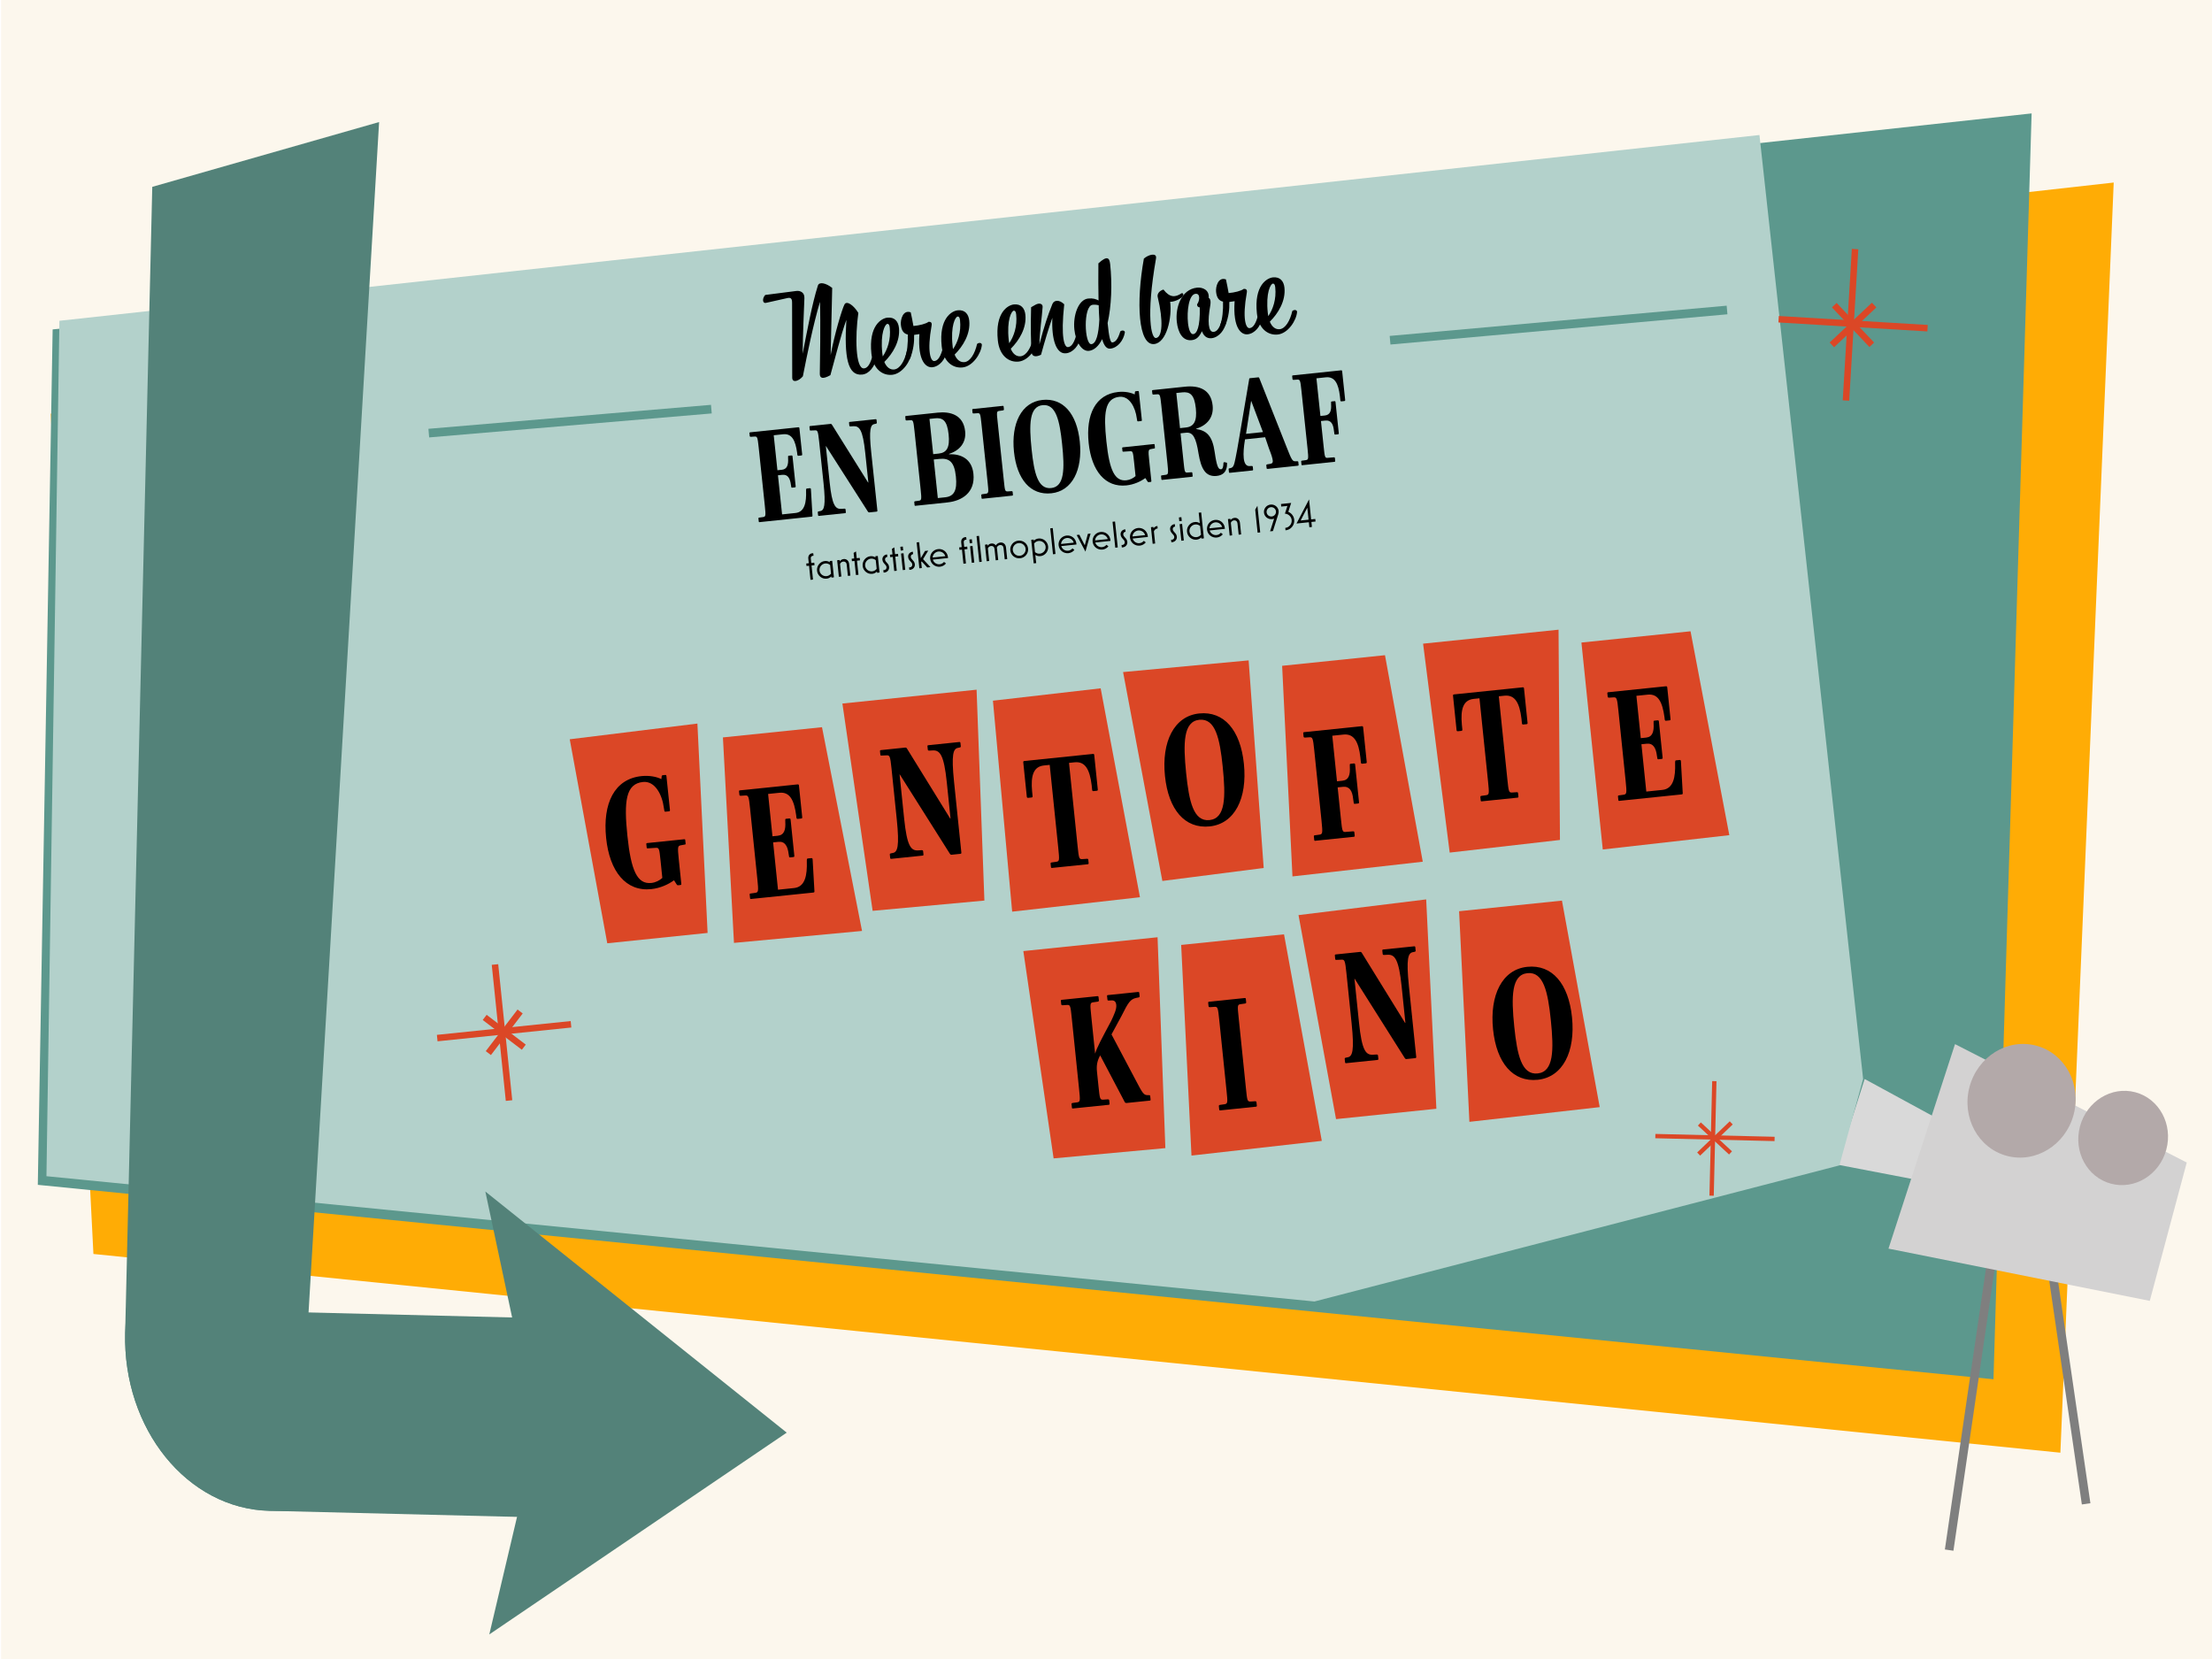 <svg width="1024" height="768" viewBox="0 0 1024 768" fill="none" xmlns="http://www.w3.org/2000/svg">
<g clip-path="url(#clip0_357_8375)">
<path d="M1026.5 -0.5H0.5V768.5H1026.5V-0.5Z" fill="#FCF7ED"/>
<g filter="url(#filter0_d_357_8375)">
<path d="M957.81 668.5L47.25 576.5L27.5 187.5L982.5 80.5L957.81 668.5Z" fill="#FFAC05"/>
</g>
<g filter="url(#filter1_d_357_8375)">
<path d="M926.84 634.5L21.5 544.5L28.37 148.5L944.5 48.5L926.84 634.5Z" fill="#5C988D"/>
</g>
<path d="M895.5 547.76L850.57 539.15L863.2 499.5L902.66 520.97L895.5 547.75V547.76Z" fill="#D9D9D9"/>
<path d="M965.731 696.17L950.621 592.5" stroke="#7F7F7F" stroke-width="4"/>
<path d="M902.32 717.589L921.54 586.189" stroke="#7F7F7F" stroke-width="4"/>
<path d="M995.19 602.219L874.23 578.029L905.031 483.359L1012.31 538.159L995.19 602.229V602.219Z" fill="#D3D2D2"/>
<path d="M959.938 516.019C963.702 501.933 955.965 487.632 942.658 484.076C929.351 480.52 915.512 489.057 911.749 503.143C907.985 517.229 915.721 531.531 929.028 535.087C942.335 538.642 956.174 530.106 959.938 516.019Z" fill="#B3A9A9"/>
<path d="M1002.86 532.142C1005.98 520.456 999.565 508.593 988.526 505.643C977.486 502.693 966.006 509.774 962.884 521.459C959.762 533.145 966.18 545.008 977.219 547.958C988.259 550.908 999.739 543.827 1002.86 532.142Z" fill="#B3A9A9"/>
<path d="M851.5 539.5L608.5 602.5L21.5 544.5L27.5 148.5L814.5 62.5L862.5 499.5L851.5 539.5Z" fill="#B3D1CB"/>
<g filter="url(#filter2_d_357_8375)">
<path d="M368.2 659.21L230.51 752.62L252.48 659.52L228.68 547.59L368.2 659.21Z" fill="#538279"/>
<path d="M179.499 52.5L141.389 695.5L128.689 695.4C90.729 694.47 60.849 657.58 61.939 613.02L74.489 82.5" fill="#538279"/>
<path d="M128.701 695.4C90.741 694.47 60.861 657.58 61.951 613.02L62.501 601.5L265.501 606.5L263.411 698.71L128.701 695.4Z" fill="#538279"/>
</g>
<path d="M198.5 200.5L329.31 189.4" stroke="#5C988D" stroke-width="4" stroke-miterlimit="10"/>
<path d="M643.5 157.5L799.5 143.5" stroke="#5C988D" stroke-width="4" stroke-miterlimit="10"/>
<path d="M403.701 165.43C405.071 164.65 406.101 165.01 405.801 166.02C404.791 169.64 402.471 173.05 399.141 173.4C392.411 174.1 390.741 165.46 391.811 148.06C389.161 155.43 386.721 165.36 384.411 173.68C381.011 175.59 379.461 175.23 379.511 172.98C379.611 168.42 379.911 149.31 379.591 139.71C376.421 150.42 373.641 164.19 371.671 174.2C369.761 176.48 366.781 177.42 366.741 174.83L366.681 140.2C366.691 138.12 366.061 137.61 364.351 138.02L354.701 140.18C352.891 140.66 352.791 138.07 354.261 136.54L368.601 134.7C370.321 134.46 372.501 135.27 372.381 137.99C372.061 145.4 371.711 154.14 371.561 163.78C373.791 152.48 375.921 140.73 378.621 132.2C379.231 130.29 382.451 131.05 385.251 133.29L384.531 164.37C386.341 154.56 389.871 142.89 390.941 140.93C391.961 138.98 395.291 141.4 397.351 144.87C395.821 155.64 395.981 170.95 400.011 170.53C401.221 170.4 402.511 169.46 403.711 165.42L403.701 165.43Z" fill="black"/>
<path d="M409.381 167.54C410.401 170.08 412.101 171.23 413.941 171.04C416.591 170.76 418.761 167.14 419.791 162.59C421.141 161.64 422.041 162.41 421.991 163.05C421.701 166.94 417.871 172.99 413.041 173.5C408.551 173.97 404.161 170.85 403.401 163.73C402.021 150.73 408.061 147.33 410.821 147.05C414.211 146.7 415.841 148.89 416.151 151.8C416.801 157.96 413.231 163.75 409.391 167.55L409.381 167.54ZM408.651 165.02C410.821 161.85 412.471 157.19 411.891 151.66C411.761 150.41 411.411 149.87 410.781 149.93C409.741 150.04 407.451 154.14 408.441 163.49C408.501 164.06 408.561 164.57 408.661 165.02H408.651Z" fill="black"/>
<path d="M425.629 154.66C424.769 154.81 423.919 154.95 423.169 155.03C423.289 158.42 422.849 161.92 421.439 165.59C420.849 167.09 419.469 166.77 418.959 165.73C419.989 162.86 420.379 158.78 420.249 154.87C418.459 154.48 417.339 153.21 417.039 150.36C416.799 148.08 417.919 143.29 421.599 144.58C422.059 146.72 422.509 148.81 422.849 150.91C425.559 150.69 428.729 149.89 429.849 148.97C430.719 148.94 431.549 149.14 431.259 150.73C429.099 162.77 430.809 167.32 432.529 167.14C433.739 167.01 435.029 166.07 436.229 162.03C437.029 161.31 438.509 161.56 438.329 162.62C437.669 166.26 434.999 169.65 431.609 170.01C428.909 170.29 424.719 167.56 425.619 154.67L425.629 154.66Z" fill="black"/>
<path d="M441.92 164.14C442.94 166.68 444.64 167.83 446.48 167.64C449.13 167.36 451.3 163.74 452.33 159.19C453.68 158.24 454.58 159.01 454.53 159.65C454.24 163.54 450.41 169.59 445.58 170.1C441.09 170.57 436.69 167.46 435.94 160.33C434.56 147.33 440.6 143.93 443.36 143.65C446.75 143.3 448.38 145.49 448.69 148.4C449.34 154.56 445.77 160.35 441.93 164.15L441.92 164.14ZM441.19 161.62C443.36 158.45 445.01 153.79 444.43 148.26C444.3 147.01 443.95 146.47 443.32 146.53C442.28 146.64 439.99 150.74 440.98 160.09C441.04 160.66 441.09 161.17 441.2 161.62H441.19Z" fill="black"/>
<path d="M467.909 161.429C468.929 163.969 470.629 165.119 472.469 164.929C475.119 164.649 477.289 161.029 478.319 156.479C479.669 155.529 480.569 156.299 480.519 156.939C480.229 160.829 476.399 166.879 471.569 167.389C467.079 167.859 462.689 164.739 461.929 157.619C460.549 144.619 466.589 141.229 469.349 140.939C472.739 140.589 474.369 142.779 474.679 145.689C475.329 151.849 471.759 157.639 467.919 161.439L467.909 161.429ZM467.179 158.909C469.349 155.739 470.999 151.079 470.419 145.549C470.289 144.299 469.939 143.759 469.309 143.819C468.269 143.929 465.979 148.029 466.969 157.379C467.029 157.949 467.089 158.459 467.189 158.909H467.179Z" fill="black"/>
<path d="M487.15 147.141C485.45 151.991 483.77 157.471 481.92 164.231C479.05 165.621 477.73 164.731 477.57 163.191C477.2 159.141 477.09 150.441 477.33 142.231L479.3 141.101C481.16 140.041 482.74 140.631 482.66 142.081C482.38 146.601 481.27 153.641 481.18 159.351C483.55 150.401 485.06 146.031 487.18 140.741C487.87 139.001 490.19 138.471 492.66 140.861C490.96 156.661 492.8 160.851 494.41 160.681C495.62 160.551 496.91 159.611 498.11 155.571C498.91 154.851 500.39 155.101 500.21 156.161C499.55 159.801 496.88 163.191 493.49 163.551C489 164.021 486.72 157.281 487.16 147.151L487.15 147.141Z" fill="black"/>
<path d="M513.928 122.259C514.908 131.499 514.528 141.679 512.748 149.529C513.358 155.809 513.998 158.619 514.918 158.529C516.128 158.399 517.418 157.459 518.618 153.419C519.418 152.699 520.898 152.949 520.718 154.009C520.058 157.649 517.398 161.039 513.998 161.399C512.268 161.579 511.058 159.979 510.218 157.009C508.638 160.169 506.568 162.119 504.108 162.429C500.768 162.779 497.968 158.229 497.358 152.529C496.668 146.029 499.208 138.679 503.748 138.199C505.988 137.969 507.318 138.459 508.548 139.079C508.418 134.019 508.438 128.139 508.478 121.909C512.508 118.259 513.598 119.239 513.918 122.259H513.928ZM508.618 141.319C507.658 141.069 506.778 140.989 505.808 141.099C501.318 141.569 502.018 159.649 505.238 159.319C507.478 159.089 508.588 154.699 508.918 147.979C508.768 145.979 508.698 143.739 508.618 141.319Z" fill="black"/>
<path d="M535.96 137.66C535.5 136.04 536.74 134.58 538.6 134.04C541.5 137.83 544.05 137.74 546.98 135.76C547.31 135.55 547.69 135.86 547.79 136.25C548.11 137.66 544.04 139.81 541.7 139.71C542.65 146.99 540.1 158.67 534.3 159.27C526.94 160.04 525.87 140.09 529.53 119.71C531.6 117.88 535.61 116.77 535.16 119.59C530.38 146.95 533.04 156.7 535.11 156.48C538.16 156.16 538.56 148.45 535.97 137.66H535.96Z" fill="black"/>
<path d="M565.539 148.52C566.339 147.8 567.819 148.05 567.639 149.11C566.979 152.75 564.309 156.14 560.929 156.56C559.489 156.71 557.529 156.34 556.399 153.34C554.979 156.43 553.449 157.28 551.609 157.47C547.469 157.9 545.299 153.92 544.769 148.9C544.069 142.29 546.849 133.93 554.149 133.16C556.619 132.9 559.899 134.17 559.539 137.9C560.149 138.18 560.659 139.17 560.259 141.46C558.979 148.57 559.249 153.9 561.839 153.63C563.049 153.5 564.339 152.56 565.539 148.52ZM553.459 136C550.299 136.33 549.379 144.15 549.959 149.57C550.279 152.59 551.149 154.81 552.359 154.68C554.029 154.51 555.619 151.46 555.409 142.31C554.519 142.17 554.189 141.8 554.159 140.89C555.389 139.32 555.769 135.77 553.469 136.01L553.459 136Z" fill="black"/>
<path d="M571.551 139.42C570.691 139.57 569.841 139.71 569.091 139.79C569.211 143.18 568.771 146.68 567.361 150.35C566.761 151.85 565.391 151.53 564.881 150.49C565.911 147.62 566.301 143.54 566.171 139.63C564.381 139.24 563.261 137.97 562.961 135.12C562.721 132.84 563.841 128.05 567.521 129.34C567.981 131.48 568.431 133.57 568.771 135.67C571.481 135.45 574.651 134.65 575.771 133.73C576.641 133.7 577.471 133.9 577.181 135.49C575.021 147.53 576.731 152.08 578.451 151.9C579.661 151.77 580.951 150.83 582.151 146.79C582.951 146.07 584.431 146.32 584.251 147.38C583.591 151.02 580.931 154.41 577.531 154.77C574.831 155.05 570.641 152.32 571.541 139.43L571.551 139.42Z" fill="black"/>
<path d="M587.838 148.9C588.858 151.44 590.558 152.59 592.398 152.4C595.048 152.12 597.218 148.5 598.248 143.95C599.598 143 600.498 143.77 600.448 144.41C600.158 148.3 596.328 154.35 591.498 154.86C587.008 155.33 582.608 152.22 581.858 145.09C580.478 132.09 586.518 128.69 589.278 128.41C592.668 128.06 594.298 130.25 594.608 133.16C595.258 139.32 591.688 145.11 587.848 148.91L587.838 148.9ZM587.108 146.38C589.278 143.21 590.928 138.55 590.348 133.02C590.218 131.77 589.868 131.23 589.238 131.29C588.198 131.4 585.908 135.5 586.898 144.85C586.958 145.42 587.018 145.93 587.118 146.38H587.108Z" fill="black"/>
<path d="M351.719 241.709C351.349 241.749 351.279 241.689 351.239 241.319L351.119 240.149C351.079 239.779 351.119 239.649 351.499 239.609L353.289 239.359C354.469 239.169 354.549 238.789 354.059 234.109L351.209 207.069C350.719 202.389 350.549 202.029 349.369 202.089L347.619 202.209C347.239 202.189 347.109 202.139 347.069 201.769L346.949 200.599C346.909 200.229 347.029 200.159 347.399 200.119L369.519 197.799C369.949 197.749 370.039 197.929 370.079 198.299L371.339 210.249C371.389 210.679 371.339 210.809 370.899 210.859L369.599 210.999C369.289 211.029 369.209 210.919 369.109 210.489L369.029 209.689C368.229 203.919 366.629 200.599 362.529 201.029L358.179 201.489L359.889 217.689L361.939 217.479C364.419 217.219 365.019 215.159 364.829 212.129V211.569C364.789 211.139 364.829 211.009 365.209 210.969L366.329 210.849C366.769 210.799 366.849 210.979 366.889 211.349L368.329 225.019C368.369 225.449 368.329 225.579 367.889 225.629L366.769 225.749C366.399 225.789 366.319 225.669 366.279 225.239L366.129 224.379C365.759 221.429 364.679 219.549 362.189 219.809L360.139 220.019L362.049 238.129L368.259 237.479C372.609 237.019 373.309 232.399 373.159 227.309V226.749C373.189 226.369 373.229 226.179 373.539 226.149L374.839 226.009C375.269 225.959 375.359 226.139 375.399 226.509L376.109 238.579C376.149 238.949 376.109 239.139 375.669 239.189L351.749 241.699L351.719 241.709Z" fill="black"/>
<path d="M402.38 237.201C402.13 237.231 401.99 237.121 401.77 236.831L382.36 206.481H382.3L384.08 223.361C385.19 233.891 386.7 235.731 389.45 235.561L390.89 235.471C391.27 235.491 391.4 235.541 391.44 235.911L391.56 237.081C391.6 237.451 391.48 237.531 391.11 237.561L379.24 238.811C378.87 238.851 378.74 238.811 378.7 238.431L378.58 237.261C378.54 236.891 378.66 236.811 379.03 236.721L379.71 236.591C381.56 236.271 382.34 234.131 381.24 223.661L379.19 204.261C378.69 199.521 378.46 199.171 377.34 199.221L375.4 199.301C375.03 199.341 374.9 199.291 374.86 198.921L374.73 197.691C374.69 197.321 374.81 197.251 375.18 197.211L384.44 196.241C384.81 196.201 384.95 196.311 385.17 196.661L401.87 223.371H401.99L400.53 209.501C399.42 198.971 397.85 197.201 395.16 197.301L393.72 197.391C393.34 197.371 393.21 197.321 393.17 196.951L393.05 195.781C393.01 195.411 393.13 195.331 393.5 195.301L405.24 194.071C405.61 194.031 405.74 194.071 405.78 194.451L405.9 195.621C405.94 195.991 405.82 196.061 405.45 196.171L404.77 196.301C402.99 196.671 402.2 198.751 403.3 209.221L406.17 236.381C406.2 236.691 406.09 236.821 405.72 236.861L402.37 237.211L402.38 237.201Z" fill="black"/>
<path d="M438.702 232.58L423.852 234.14C423.482 234.18 423.412 234.12 423.372 233.75L423.252 232.58C423.212 232.21 423.272 232.14 423.632 232.04L425.422 231.79C426.592 231.6 426.682 231.22 426.192 226.54L423.342 199.5C422.852 194.82 422.682 194.46 421.502 194.52L419.752 194.64C419.372 194.62 419.242 194.57 419.202 194.2L419.082 193.03C419.042 192.66 419.162 192.58 419.532 192.55L434.072 191.02C439.662 190.43 445.962 191.83 446.792 199.65C447.362 205.01 444.152 208.58 439.292 210.15V210.27C444.692 210.08 449.882 212.27 450.622 219.3C451.562 228.17 445.102 231.9 438.702 232.57V232.58ZM432.772 193.66L430.282 193.92L432.002 210.24L434.552 209.97C438.282 209.58 439.782 207.18 439.142 201.08C438.452 194.55 436.372 193.27 432.772 193.65V193.66ZM434.752 212.45L432.262 212.71L434.142 230.57L437.562 230.21C441.542 229.79 443.212 227.19 442.512 220.6C441.802 213.82 439.522 211.94 434.742 212.45H434.752Z" fill="black"/>
<path d="M454.919 230.88C454.549 230.92 454.419 230.88 454.379 230.5L454.259 229.33C454.219 228.96 454.339 228.88 454.709 228.79L456.499 228.54C457.669 228.29 457.699 227.98 457.199 223.3L454.349 196.26C453.859 191.58 453.749 191.22 452.569 191.28L450.759 191.41C450.379 191.39 450.249 191.34 450.209 190.97L450.089 189.8C450.049 189.43 450.169 189.35 450.539 189.32L464.079 187.9C464.449 187.86 464.579 187.91 464.619 188.28L464.739 189.45C464.779 189.82 464.659 189.89 464.289 189.99L462.559 190.23C461.319 190.42 461.359 190.79 461.859 195.47L464.709 222.51C465.199 227.19 465.239 227.5 466.489 227.49L468.239 227.37C468.619 227.39 468.749 227.44 468.789 227.81L468.909 228.98C468.949 229.35 468.829 229.42 468.459 229.46L454.919 230.88Z" fill="black"/>
<path d="M486.689 228.359C477.119 229.359 470.749 221.999 469.399 209.129C468.019 196.009 472.879 186.159 482.569 185.139C492.139 184.139 498.509 191.499 499.859 204.369C501.239 217.489 496.379 227.339 486.689 228.359ZM482.629 187.559C476.479 188.209 476.339 196.379 477.569 208.079C478.699 218.799 480.399 226.589 486.609 225.939C492.819 225.289 492.899 217.119 491.669 205.419C490.539 194.699 488.839 186.909 482.629 187.559Z" fill="black"/>
<path d="M531.812 223.19C531.442 223.23 531.362 223.11 531.142 222.76L530.242 221.36H530.122C528.142 222.83 524.972 224.34 521.432 224.71C511.682 225.73 505.342 218.05 503.982 205.18C502.582 191.94 507.122 182.56 517.622 181.46C520.732 181.13 523.492 181.72 525.282 182.59L525.372 181.71C525.392 181.33 525.442 181.14 525.872 181.1L526.682 181.02C527.112 180.97 527.202 181.15 527.232 181.52L528.592 194.39C528.632 194.76 528.592 194.89 528.152 194.93L526.912 195.06C526.602 195.09 526.462 194.98 526.422 194.61L526.252 193.63C525.582 188.47 522.772 183.22 518.172 183.7C511.462 184.4 510.792 191.2 512.182 204.32C513.592 217.69 516.032 222.91 521.432 222.34C523.112 222.16 524.592 221.38 525.682 220.4L524.992 213.87C524.502 209.19 524.392 208.83 523.212 208.89L520.152 209.09C519.782 209.13 519.652 209.08 519.612 208.71L519.492 207.54C519.452 207.17 519.572 207.1 519.942 207.06L534.042 205.58C534.412 205.54 534.482 205.6 534.522 205.97L534.642 207.14C534.682 207.51 534.622 207.58 534.252 207.62L532.772 207.9C531.602 208.15 531.512 208.47 532.002 213.15L532.992 222.57C533.032 222.94 532.992 223.07 532.542 223.11L531.792 223.19H531.812Z" fill="black"/>
<path d="M553.702 198.47V198.59C558.632 199.32 561.272 201.78 562.332 209.39C563.262 215.83 563.992 217.37 565.292 217.24C566.042 217.16 566.352 216.01 566.372 214.39C566.402 214.07 566.512 213.94 566.892 213.96L567.662 214.13C567.982 214.16 568.062 214.34 568.042 214.71C568.042 218.32 566.212 220.01 563.232 220.32C557.952 220.87 556.012 216.78 554.862 210.11C553.682 202.51 552.222 199.99 549.062 200.32L546.512 200.59L547.902 213.77C548.392 218.45 548.432 218.82 549.682 218.75L551.492 218.62C551.862 218.58 551.942 218.7 551.982 219.07L552.102 220.24C552.142 220.61 552.082 220.68 551.712 220.72L538.102 222.15C537.732 222.19 537.662 222.13 537.622 221.76L537.502 220.59C537.462 220.22 537.512 220.09 537.882 220.05L539.672 219.8C540.842 219.61 540.932 219.23 540.442 214.55L537.592 187.51C537.102 182.83 536.932 182.47 535.752 182.53L534.002 182.65C533.622 182.63 533.492 182.58 533.452 182.21L533.332 181.04C533.292 180.67 533.412 180.6 533.782 180.56L548.572 179.01C555.092 178.33 560.582 180.3 561.362 187.7C561.942 193.18 558.822 196.93 553.702 198.47ZM547.222 181.65L544.552 181.93L546.262 198.19L548.992 197.9C552.722 197.51 554.202 194.92 553.582 189.01C552.902 182.54 550.822 181.27 547.212 181.64L547.222 181.65Z" fill="black"/>
<path d="M586.881 217.04C586.511 217.08 586.381 217.04 586.341 216.66L586.221 215.49C586.181 215.12 586.301 215.05 586.671 214.95L587.911 214.76C588.771 214.61 589.311 214.37 589.191 213.19C589.081 212.14 588.591 210.51 587.491 207.76L585.671 202.41L576.351 203.39L576.241 204.15C575.821 206.69 575.511 209.77 575.771 212.17C576.021 214.51 576.901 215.79 578.351 215.76L579.411 215.71C579.791 215.73 579.921 215.78 579.961 216.15L580.081 217.32C580.121 217.69 580.001 217.77 579.631 217.8L569.441 218.87C569.071 218.91 568.941 218.87 568.901 218.49L568.781 217.32C568.741 216.95 568.861 216.87 569.231 216.78L569.721 216.67C570.941 216.36 571.291 215.51 571.991 211.95C572.411 209.98 573.001 206.67 573.461 203.89L578.271 175.61C578.291 175.23 578.341 175.1 578.721 175.07L582.391 174.69C582.761 174.65 582.831 174.71 583.001 175.12L595.591 206.93C598.011 213.15 598.361 213.55 599.681 213.54L600.491 213.52C600.871 213.54 601.001 213.59 601.041 213.96L601.161 215.13C601.201 215.5 601.081 215.57 600.711 215.61L586.921 217.06L586.881 217.04ZM579.231 185.64H579.171L576.821 200.84L584.651 200.02L579.241 185.64H579.231Z" fill="black"/>
<path d="M602.969 215.35C602.599 215.39 602.529 215.33 602.489 214.96L602.369 213.79C602.329 213.42 602.369 213.29 602.749 213.25L604.539 213C605.709 212.81 605.799 212.43 605.309 207.75L602.459 180.71C601.969 176.03 601.799 175.67 600.619 175.73L598.869 175.85C598.489 175.83 598.359 175.78 598.319 175.41L598.199 174.24C598.159 173.87 598.279 173.79 598.649 173.76L620.769 171.44C621.209 171.39 621.289 171.57 621.329 171.94L622.709 185.06C622.749 185.43 622.709 185.62 622.269 185.67L620.969 185.81C620.659 185.84 620.509 185.67 620.479 185.3L620.279 183.39C619.599 177.55 617.869 174.24 613.769 174.67L609.419 175.13L611.259 192.56L613.309 192.35C615.859 192.08 616.389 190.03 616.199 187V186.44C616.159 186.01 616.199 185.88 616.579 185.84L617.699 185.72C618.139 185.68 618.209 185.79 618.259 186.22L619.759 200.45C619.799 200.88 619.759 201.01 619.319 201.06L618.199 201.18C617.829 201.22 617.749 201.1 617.709 200.67L617.499 199.26C617.179 196.24 616.109 194.42 613.559 194.69L611.509 194.9L612.779 206.97C613.269 211.65 613.369 212.01 614.559 211.95L617.429 211.71C617.799 211.67 617.939 211.78 617.979 212.15L618.099 213.32C618.139 213.69 618.019 213.77 617.649 213.8L602.989 215.34L602.969 215.35Z" fill="black"/>
<path d="M375.208 268.41L374.528 261.9L373.358 262.02L373.238 260.86L374.408 260.74L374.178 258.59C374.038 257.26 374.808 256.24 376.078 256.11C376.188 256.1 376.348 256.1 376.488 256.16L376.608 257.28C376.498 257.26 376.398 257.27 376.318 257.28C375.698 257.35 375.268 257.83 375.338 258.48L375.568 260.63L376.948 260.49L377.068 261.65L375.688 261.79L376.368 268.3L375.198 268.42L375.208 268.41Z" fill="black"/>
<path d="M378.23 264.22C377.99 261.98 379.64 259.95 381.8 259.72C382.72 259.62 383.51 259.84 384.16 260.28L384.1 259.72L385.25 259.6L386.05 267.27L384.9 267.39L384.84 266.83C384.29 267.4 383.56 267.78 382.65 267.88C380.49 268.11 378.47 266.48 378.23 264.22ZM384.71 265.55L384.29 261.54C383.67 261.04 382.88 260.75 382.04 260.84C380.42 261.01 379.21 262.48 379.38 264.1C379.55 265.72 381.03 266.88 382.65 266.71C383.5 266.62 384.2 266.19 384.71 265.56V265.55Z" fill="black"/>
<path d="M388.339 267.03L387.539 259.36L388.689 259.24L388.759 259.87C389.079 259.36 389.709 258.89 390.539 258.8C391.829 258.66 392.939 259.52 393.099 261.11L393.659 266.47L392.509 266.59L391.959 261.37C391.849 260.35 391.179 259.88 390.369 259.96C389.679 260.03 389.089 260.5 388.879 261.09L389.489 266.9L388.339 267.02V267.03Z" fill="black"/>
<path d="M396.242 266.2L395.552 259.67L394.382 259.79L394.262 258.65L395.432 258.53L395.162 255.96L396.272 255.26L396.602 258.41L397.982 258.26L398.102 259.4L396.722 259.55L397.412 266.08L396.242 266.2Z" fill="black"/>
<path d="M399.351 261.989C399.111 259.749 400.761 257.719 402.911 257.489C403.831 257.389 404.621 257.609 405.271 258.049L405.211 257.489L406.361 257.369L407.161 265.039L406.011 265.159L405.951 264.599C405.401 265.169 404.681 265.549 403.761 265.649C401.601 265.879 399.581 264.249 399.341 261.989H399.351ZM405.831 263.329L405.411 259.319C404.791 258.819 404.001 258.529 403.161 258.619C401.541 258.789 400.331 260.259 400.501 261.879C400.671 263.499 402.151 264.659 403.771 264.489C404.621 264.399 405.321 263.969 405.831 263.339V263.329Z" fill="black"/>
<path d="M409.039 265.06L408.919 263.9C409.029 263.92 409.169 263.93 409.279 263.92C410.039 263.84 410.479 263.24 410.399 262.54C410.339 261.98 409.979 261.58 409.579 261.16C409.109 260.64 408.589 260.08 408.489 259.13C408.359 257.87 409.249 256.82 410.619 256.67H410.669L410.789 257.8H410.739C410.119 257.87 409.639 258.38 409.719 259.1C409.779 259.66 410.139 260.05 410.519 260.47C410.999 260.97 411.499 261.5 411.599 262.46C411.739 263.77 410.799 264.9 409.389 265.05C409.279 265.06 409.119 265.06 409.029 265.05L409.039 265.06Z" fill="black"/>
<path d="M413.968 264.331L413.278 257.801L412.108 257.921L411.988 256.781L413.158 256.661L412.888 254.091L413.998 253.391L414.328 256.541L415.708 256.401L415.828 257.541L414.448 257.681L415.138 264.211L413.968 264.331Z" fill="black"/>
<path d="M416.969 254.88L416.789 253.13L417.939 253.01L418.119 254.76L416.969 254.88ZM417.919 263.91L417.119 256.24L418.269 256.12L419.069 263.79L417.919 263.91Z" fill="black"/>
<path d="M420.959 263.8L420.839 262.64C420.949 262.66 421.089 262.67 421.199 262.66C421.959 262.58 422.399 261.99 422.319 261.28C422.259 260.72 421.899 260.32 421.489 259.9C421.029 259.38 420.499 258.82 420.399 257.87C420.269 256.61 421.159 255.56 422.529 255.41H422.579L422.699 256.54H422.649C422.029 256.61 421.549 257.12 421.629 257.84C421.689 258.4 422.049 258.79 422.429 259.21C422.909 259.71 423.409 260.24 423.509 261.2C423.649 262.51 422.709 263.64 421.299 263.79C421.189 263.8 421.029 263.8 420.939 263.79L420.959 263.8Z" fill="black"/>
<path d="M425.6 263.1L424.34 251.1L425.49 250.98L426.27 258.4L428.22 255.06L429.7 254.9L427.31 258.85L430.73 262.54L429.26 262.7L426.66 259.87L426.45 260.23L426.74 262.96L425.59 263.08L425.6 263.1Z" fill="black"/>
<path d="M430.601 258.699C430.361 256.459 432.011 254.429 434.291 254.189C436.501 253.959 438.511 255.459 438.831 257.839C438.851 258.009 438.861 258.159 438.871 258.329L431.841 259.069C432.221 260.429 433.561 261.369 435.031 261.209C435.841 261.119 436.531 260.719 437.021 260.129L437.921 260.849C437.261 261.659 436.281 262.229 435.151 262.349C432.871 262.589 430.841 260.959 430.611 258.699H430.601ZM437.601 257.479C437.231 256.119 435.881 255.169 434.411 255.319C432.941 255.479 431.821 256.689 431.741 258.099L437.601 257.479Z" fill="black"/>
<path d="M446.001 260.95L445.321 254.439L444.151 254.559L444.031 253.399L445.201 253.279L444.971 251.129C444.831 249.799 445.601 248.779 446.871 248.649C446.981 248.639 447.141 248.639 447.291 248.699L447.411 249.82C447.301 249.8 447.201 249.81 447.121 249.82C446.501 249.89 446.071 250.369 446.141 251.019L446.371 253.169L447.751 253.019L447.871 254.179L446.491 254.329L447.171 260.839L446.001 260.959V260.95ZM448.921 251.509L448.741 249.759L449.891 249.639L450.071 251.389L448.921 251.509ZM449.871 260.54L449.071 252.869L450.221 252.749L451.021 260.42L449.871 260.54Z" fill="black"/>
<path d="M453.33 260.181L452.07 248.181L453.22 248.061L454.48 260.061L453.33 260.181Z" fill="black"/>
<path d="M456.769 259.82L455.969 252.15L457.119 252.03L457.189 252.66C457.509 252.15 458.139 251.67 458.969 251.59C459.779 251.5 460.529 251.83 461.009 252.47C461.399 251.79 462.189 251.25 463.089 251.15C464.429 251.01 465.539 251.87 465.709 253.46L466.269 258.82L465.119 258.94L464.569 253.72C464.459 252.7 463.789 252.22 462.979 252.31C462.269 252.38 461.659 252.87 461.459 253.48C461.489 253.62 461.529 253.76 461.539 253.9L462.099 259.26L460.949 259.38L460.399 254.16C460.289 253.14 459.619 252.66 458.809 252.75C458.119 252.82 457.529 253.29 457.319 253.88L457.929 259.69L456.779 259.81L456.769 259.82Z" fill="black"/>
<path d="M467.699 254.789C467.459 252.549 469.109 250.519 471.389 250.279C473.669 250.039 475.699 251.669 475.929 253.929C476.169 256.189 474.519 258.199 472.239 258.439C469.959 258.679 467.929 257.049 467.699 254.789ZM474.789 254.039C474.619 252.429 473.139 251.239 471.509 251.409C469.889 251.579 468.679 253.049 468.849 254.659C469.019 256.269 470.499 257.459 472.129 257.289C473.749 257.119 474.959 255.649 474.789 254.039Z" fill="black"/>
<path d="M478.529 260.801L477.379 249.891L478.529 249.771L478.589 250.331C479.139 249.761 479.869 249.381 480.789 249.291C482.939 249.061 484.969 250.711 485.209 252.951C485.449 255.211 483.799 257.221 481.649 257.451C480.729 257.551 479.939 257.331 479.289 256.881L479.689 260.681L478.539 260.801H478.529ZM484.059 253.061C483.889 251.451 482.409 250.261 480.779 250.431C479.929 250.521 479.229 250.971 478.719 251.591L479.139 255.601C479.769 256.121 480.539 256.391 481.389 256.301C483.009 256.131 484.219 254.681 484.049 253.061H484.059Z" fill="black"/>
<path d="M487.459 256.581L486.199 244.581L487.349 244.461L488.609 256.461L487.459 256.581Z" fill="black"/>
<path d="M490.058 252.43C489.818 250.19 491.468 248.16 493.748 247.92C495.958 247.69 497.968 249.19 498.288 251.57C498.308 251.74 498.318 251.89 498.318 252.06L491.288 252.8C491.658 254.16 493.008 255.1 494.478 254.94C495.288 254.86 495.978 254.45 496.478 253.86L497.378 254.58C496.708 255.39 495.738 255.96 494.608 256.08C492.328 256.32 490.298 254.69 490.068 252.43H490.058ZM497.058 251.21C496.688 249.85 495.338 248.9 493.868 249.05C492.408 249.21 491.278 250.42 491.198 251.83L497.058 251.21Z" fill="black"/>
<path d="M502.49 255.37L498.41 247.67L499.66 247.54L502.17 252.43L503.61 247.13L504.86 247L502.47 255.38L502.49 255.37Z" fill="black"/>
<path d="M505.808 250.77C505.568 248.53 507.218 246.5 509.498 246.26C511.708 246.03 513.718 247.53 514.038 249.91C514.058 250.08 514.068 250.23 514.068 250.4L507.038 251.14C507.408 252.5 508.758 253.44 510.228 253.28C511.038 253.19 511.728 252.79 512.218 252.2L513.118 252.92C512.448 253.73 511.478 254.3 510.348 254.42C508.068 254.66 506.038 253.03 505.808 250.77ZM512.808 249.55C512.438 248.19 511.088 247.24 509.618 247.39C508.148 247.54 507.028 248.76 506.948 250.17L512.808 249.55Z" fill="black"/>
<path d="M516.291 253.54L515.031 241.54L516.181 241.42L517.441 253.42L516.291 253.54Z" fill="black"/>
<path d="M519.319 253.429L519.199 252.269C519.309 252.289 519.449 252.299 519.559 252.289C520.319 252.209 520.759 251.609 520.679 250.909C520.619 250.349 520.259 249.949 519.849 249.529C519.389 249.009 518.859 248.449 518.759 247.499C518.629 246.239 519.519 245.189 520.889 245.039H520.939L521.059 246.169H521.009C520.389 246.239 519.909 246.749 519.989 247.469C520.049 248.029 520.409 248.419 520.789 248.839C521.269 249.339 521.769 249.869 521.869 250.829C522.009 252.139 521.069 253.269 519.659 253.419C519.549 253.429 519.389 253.419 519.299 253.419L519.319 253.429Z" fill="black"/>
<path d="M523.109 248.939C522.869 246.699 524.519 244.669 526.799 244.429C529.009 244.199 531.019 245.699 531.339 248.079C531.359 248.249 531.369 248.399 531.369 248.569L524.339 249.309C524.709 250.669 526.059 251.609 527.529 251.449C528.339 251.359 529.029 250.959 529.519 250.369L530.419 251.089C529.759 251.899 528.779 252.469 527.649 252.589C525.369 252.829 523.339 251.199 523.109 248.939ZM530.109 247.729C529.739 246.369 528.389 245.419 526.919 245.569C525.449 245.719 524.329 246.939 524.249 248.349L530.109 247.729Z" fill="black"/>
<path d="M533.601 251.72L532.801 244.05L533.951 243.93L534.021 244.58C534.321 244.05 534.971 243.58 535.801 243.49L535.921 244.63H535.871C535.131 244.71 534.401 245.29 534.171 245.97L534.761 251.61L533.611 251.73L533.601 251.72Z" fill="black"/>
<path d="M542.241 251.021L542.121 249.861C542.231 249.881 542.371 249.891 542.481 249.881C543.241 249.801 543.681 249.201 543.601 248.501C543.541 247.941 543.181 247.541 542.771 247.121C542.311 246.601 541.781 246.041 541.681 245.091C541.551 243.831 542.441 242.781 543.811 242.631H543.861L543.981 243.761H543.931C543.311 243.831 542.831 244.341 542.911 245.061C542.971 245.621 543.331 246.011 543.711 246.431C544.191 246.931 544.691 247.461 544.791 248.421C544.931 249.731 543.991 250.861 542.581 251.011C542.471 251.021 542.311 251.011 542.221 251.011L542.241 251.021Z" fill="black"/>
<path d="M545.93 241.28L545.75 239.53L546.9 239.41L547.08 241.16L545.93 241.28ZM546.88 250.32L546.08 242.65L547.23 242.53L548.03 250.2L546.88 250.32Z" fill="black"/>
<path d="M549.5 246.161C549.26 243.921 550.91 241.891 553.06 241.661C553.98 241.561 554.77 241.781 555.42 242.221L554.91 237.341L556.06 237.221L557.32 249.221L556.17 249.341L556.11 248.781C555.56 249.351 554.84 249.731 553.92 249.831C551.76 250.061 549.74 248.431 549.5 246.171V246.161ZM555.98 247.501L555.56 243.491C554.94 242.991 554.15 242.701 553.31 242.791C551.69 242.961 550.48 244.431 550.65 246.051C550.82 247.671 552.3 248.831 553.92 248.661C554.77 248.571 555.47 248.141 555.98 247.511V247.501Z" fill="black"/>
<path d="M558.769 245.189C558.529 242.949 560.179 240.919 562.459 240.679C564.669 240.449 566.679 241.949 566.999 244.329C567.019 244.499 567.029 244.649 567.029 244.819L559.999 245.559C560.369 246.919 561.719 247.859 563.189 247.699C563.999 247.619 564.689 247.209 565.179 246.619L566.079 247.339C565.409 248.149 564.439 248.719 563.309 248.839C561.029 249.079 558.999 247.449 558.769 245.189ZM565.759 243.969C565.389 242.609 564.039 241.659 562.569 241.809C561.099 241.969 559.979 243.179 559.899 244.589L565.759 243.969Z" fill="black"/>
<path d="M569.249 247.96L568.449 240.29L569.599 240.17L569.669 240.8C569.989 240.29 570.619 239.82 571.449 239.73C572.739 239.59 573.849 240.45 574.009 242.04L574.569 247.4L573.419 247.52L572.869 242.3C572.759 241.28 572.089 240.81 571.279 240.89C570.589 240.96 569.999 241.43 569.789 242.02L570.399 247.83L569.249 247.95V247.96Z" fill="black"/>
<path d="M582.19 246.59L581.07 235.92L582.1 234.15L583.39 246.46L582.19 246.59Z" fill="black"/>
<path d="M591.911 236.59C591.961 237.08 591.911 237.57 591.761 238.02L589.281 245.84L587.961 245.98L589.831 240.1C589.541 240.22 589.221 240.29 588.891 240.32C587.001 240.52 585.321 239.16 585.131 237.3C584.941 235.44 586.301 233.78 588.191 233.58C590.061 233.38 591.741 234.73 591.931 236.58L591.911 236.59ZM590.681 236.72C590.561 235.53 589.481 234.67 588.301 234.79C587.101 234.92 586.231 235.98 586.351 237.17C586.471 238.36 587.551 239.22 588.751 239.09C589.931 238.97 590.801 237.9 590.681 236.71V236.72Z" fill="black"/>
<path d="M595.11 245.52L594.99 244.36H595.08C596.79 244.17 598.14 242.54 597.95 240.72C597.78 239.13 596.45 237.87 594.82 237.79L595.98 234.21L593.12 234.51L593 233.32L597.72 232.82L596.39 236.94C597.9 237.56 598.96 238.95 599.13 240.58C599.39 243.05 597.58 245.24 595.22 245.49H595.13L595.11 245.52Z" fill="black"/>
<path d="M606.141 244.07L605.901 241.76L600.191 242.36L606.001 231.18L606.971 240.44L608.881 240.24L609.001 241.43L607.091 241.63L607.331 243.94L606.131 244.07H606.141ZM602.101 240.96L605.771 240.57L605.191 235.02L602.101 240.96Z" fill="black"/>
<path d="M327.57 431.881L281.12 436.671L263.75 342.231L322.85 334.961L327.57 431.881Z" fill="#DB4726"/>
<path d="M399.06 430.961L339.78 436.491L334.66 341.371L380.53 336.641L399.06 430.961Z" fill="#DB4726"/>
<path d="M455.709 416.899L403.969 421.649L389.969 325.689L452.089 319.279L455.709 416.899Z" fill="#DB4726"/>
<path d="M527.72 415.351L468.56 422.031L459.66 324.371L509.53 318.641L527.72 415.351Z" fill="#DB4726"/>
<path d="M585 401.811L538.09 407.821L519.91 311.121L578.03 305.711L585 401.811Z" fill="#DB4726"/>
<path d="M658.639 398.911L598.319 405.721L593.539 308.221L641.149 303.311L658.639 398.911Z" fill="#DB4726"/>
<path d="M722.149 388.84L671.109 394.69L658.789 297.97L721.499 291.5L722.149 388.84Z" fill="#DB4726"/>
<path d="M800.55 386.62L741.97 393.25L732.09 297.45L782.6 292.24L800.55 386.62Z" fill="#DB4726"/>
<path d="M313.952 409.789C313.502 409.839 313.412 409.699 313.142 409.269L312.062 407.569H311.912C309.532 409.339 305.732 411.159 301.482 411.599C289.782 412.809 282.202 403.499 280.592 387.929C278.942 371.909 284.402 360.579 296.992 359.279C300.722 358.899 304.032 359.609 306.172 360.669L306.292 359.599C306.322 359.139 306.372 358.919 306.892 358.859L307.862 358.759C308.382 358.709 308.482 358.919 308.522 359.369L310.132 374.939C310.182 375.389 310.122 375.539 309.602 375.599L308.112 375.749C307.742 375.789 307.572 375.659 307.532 375.209L307.332 374.029C306.542 367.789 303.172 361.429 297.662 361.999C289.612 362.829 288.802 371.049 290.442 386.919C292.112 403.089 295.022 409.409 301.502 408.749C303.512 408.539 305.302 407.609 306.612 406.419L305.802 398.519C305.222 392.859 305.092 392.419 303.672 392.489L300.002 392.719C299.552 392.769 299.402 392.709 299.352 392.259L299.202 390.839C299.152 390.389 299.292 390.299 299.742 390.259L316.652 388.519C317.102 388.469 317.182 388.539 317.232 388.989L317.382 390.409C317.432 390.859 317.362 390.939 316.912 390.989L315.142 391.319C313.742 391.609 313.632 391.999 314.212 397.659L315.392 409.059C315.442 409.509 315.382 409.659 314.852 409.719L313.962 409.809L313.952 409.789Z" fill="black"/>
<path d="M347.791 416.161C347.341 416.211 347.261 416.141 347.211 415.691L347.061 414.271C347.011 413.821 347.071 413.671 347.521 413.621L349.671 413.321C351.081 413.101 351.181 412.641 350.601 406.981L347.231 374.271C346.651 368.611 346.451 368.181 345.031 368.251L342.941 368.391C342.481 368.361 342.331 368.301 342.281 367.861L342.131 366.441C342.081 365.991 342.221 365.901 342.671 365.861L369.201 363.121C369.721 363.071 369.821 363.281 369.871 363.731L371.361 378.191C371.411 378.711 371.361 378.871 370.831 378.921L369.271 379.081C368.901 379.121 368.811 378.981 368.681 378.461L368.581 377.491C367.631 370.511 365.711 366.491 360.801 367.001L355.581 367.541L357.601 387.141L360.061 386.891C363.041 386.581 363.761 384.101 363.531 380.431V379.751C363.481 379.231 363.541 379.071 363.991 379.031L365.331 378.891C365.851 378.841 365.951 379.051 366.001 379.501L367.711 396.041C367.761 396.561 367.711 396.721 367.181 396.771L365.841 396.911C365.391 396.961 365.301 396.811 365.251 396.291L365.071 395.251C364.631 391.681 363.341 389.401 360.361 389.711L357.901 389.961L360.161 411.871L367.611 411.101C372.821 410.561 373.681 404.981 373.501 398.821V398.141C373.531 397.681 373.591 397.451 373.961 397.411L375.521 397.251C376.041 397.201 376.141 397.41 376.191 397.861L377.021 412.461C377.071 412.911 377.021 413.141 376.491 413.191L347.801 416.151L347.791 416.161Z" fill="black"/>
<path d="M440.461 395.691C440.161 395.721 440.001 395.591 439.731 395.241L416.511 358.481H416.441L418.551 378.901C419.861 391.641 421.671 393.861 424.971 393.671L426.691 393.571C427.151 393.601 427.301 393.661 427.351 394.101L427.501 395.521C427.551 395.971 427.401 396.061 426.961 396.101L412.731 397.571C412.281 397.621 412.131 397.561 412.081 397.111L411.931 395.691C411.881 395.241 412.031 395.151 412.471 395.031L413.281 394.871C415.501 394.491 416.441 391.911 415.131 379.241L412.711 355.771C412.121 350.031 411.851 349.611 410.501 349.671L408.181 349.761C407.731 349.811 407.581 349.751 407.531 349.301L407.381 347.811C407.331 347.361 407.471 347.271 407.921 347.231L419.021 346.081C419.471 346.031 419.631 346.171 419.901 346.591L439.881 378.941L440.031 378.921L438.301 362.161C436.991 349.421 435.111 347.281 431.881 347.391L430.161 347.491C429.711 347.461 429.551 347.401 429.501 346.961L429.351 345.541C429.301 345.091 429.451 345.001 429.891 344.961L443.971 343.511C444.421 343.461 444.571 343.521 444.621 343.971L444.771 345.391C444.821 345.841 444.681 345.931 444.241 346.051L443.431 346.211C441.291 346.661 440.351 349.161 441.651 361.831L445.041 394.691C445.081 395.061 444.951 395.231 444.501 395.271L440.481 395.691H440.461Z" fill="black"/>
<path d="M487.16 401.781C486.71 401.831 486.56 401.771 486.51 401.321L486.36 399.901C486.31 399.451 486.45 399.291 486.9 399.241L488.98 398.951C490.46 398.721 490.49 398.271 489.91 392.601L485.94 354.081L483.26 354.361C478.34 354.871 477.13 359.211 477.79 366.301L478.01 368.461C478.06 368.911 477.93 369.151 477.56 369.181L476 369.341C475.48 369.391 475.38 369.181 475.33 368.731L473.71 353.011C473.66 352.561 473.71 352.331 474.24 352.281L505.98 349.011C506.43 348.961 506.52 349.181 506.57 349.631L508.19 365.351C508.24 365.801 508.19 366.031 507.74 366.071L506.17 366.231C505.8 366.271 505.63 366.061 505.58 365.611L505.36 363.451C504.48 356.391 502.48 352.381 497.49 352.891L494.88 353.161L498.85 391.681C499.43 397.341 499.56 397.781 500.98 397.711L503.15 397.561C503.6 397.511 503.76 397.651 503.81 398.101L503.96 399.521C504.01 399.971 503.86 400.061 503.42 400.101L487.18 401.771L487.16 401.781Z" fill="black"/>
<path d="M559.999 382.57C548.519 383.75 540.899 374.82 539.299 359.25C537.659 343.38 543.509 331.48 555.139 330.28C566.609 329.1 574.239 338.02 575.839 353.6C577.479 369.47 571.629 381.37 559.999 382.57ZM555.209 333.21C547.829 333.97 547.649 343.85 549.109 358.01C550.449 370.97 552.469 380.41 559.919 379.64C567.369 378.87 567.479 369 566.019 354.84C564.679 341.88 562.659 332.45 555.209 333.21Z" fill="black"/>
<path d="M608.97 389.219C608.52 389.269 608.44 389.199 608.39 388.749L608.24 387.329C608.19 386.879 608.25 386.729 608.7 386.679L610.85 386.379C612.26 386.159 612.36 385.699 611.78 380.039L608.41 347.329C607.83 341.669 607.63 341.239 606.21 341.309L604.12 341.449C603.66 341.419 603.51 341.359 603.46 340.919L603.31 339.499C603.26 339.049 603.4 338.959 603.85 338.919L630.38 336.179C630.9 336.129 631 336.339 631.05 336.789L632.69 352.659C632.74 353.109 632.69 353.339 632.16 353.389L630.59 353.549C630.22 353.589 630.05 353.379 630 352.929L629.76 350.619C628.96 343.549 626.89 339.549 621.97 340.049L616.76 340.589L618.93 361.679L621.39 361.429C624.44 361.109 625.09 358.639 624.87 354.969V354.289C624.82 353.769 624.88 353.609 625.33 353.569L626.67 353.429C627.19 353.379 627.28 353.519 627.34 354.039L629.12 371.249C629.17 371.769 629.12 371.929 628.59 371.979L627.25 372.119C626.8 372.169 626.71 372.029 626.66 371.499L626.41 369.789C626.03 366.139 624.75 363.939 621.7 364.249L619.24 364.499L620.75 379.099C621.33 384.759 621.45 385.199 622.88 385.129L626.32 384.849C626.77 384.799 626.93 384.939 626.98 385.389L627.13 386.809C627.18 387.259 627.03 387.349 626.59 387.389L609.01 389.199L608.97 389.219Z" fill="black"/>
<path d="M686.11 370.961C685.66 371.011 685.51 370.951 685.46 370.501L685.31 369.081C685.26 368.631 685.4 368.471 685.85 368.421L687.93 368.131C689.41 367.901 689.44 367.451 688.86 361.781L684.89 323.261L682.21 323.541C677.29 324.051 676.08 328.391 676.74 335.471L676.96 337.631C677.01 338.081 676.88 338.321 676.51 338.351L674.95 338.511C674.43 338.561 674.33 338.351 674.28 337.901L672.66 322.181C672.61 321.731 672.66 321.501 673.19 321.451L704.93 318.181C705.38 318.131 705.47 318.351 705.52 318.801L707.14 334.521C707.19 334.971 707.14 335.201 706.69 335.241L705.13 335.401C704.76 335.441 704.59 335.231 704.54 334.781L704.32 332.621C703.44 325.561 701.44 321.551 696.45 322.061L693.84 322.331L697.81 360.851C698.39 366.511 698.52 366.951 699.94 366.881L702.11 366.731C702.56 366.681 702.72 366.821 702.77 367.271L702.92 368.691C702.97 369.141 702.83 369.231 702.38 369.271L686.14 370.941L686.11 370.961Z" fill="black"/>
<path d="M749.751 370.741C749.301 370.791 749.221 370.721 749.171 370.271L749.021 368.851C748.971 368.401 749.031 368.251 749.481 368.201L751.631 367.901C753.041 367.681 753.141 367.221 752.561 361.561L749.191 328.851C748.611 323.191 748.411 322.761 746.991 322.831L744.901 322.971C744.441 322.941 744.291 322.881 744.241 322.441L744.091 321.021C744.041 320.571 744.191 320.481 744.631 320.441L771.161 317.701C771.681 317.651 771.781 317.861 771.831 318.311L773.321 332.761C773.371 333.281 773.321 333.441 772.791 333.491L771.231 333.651C770.861 333.691 770.771 333.551 770.641 333.031L770.541 332.061C769.591 325.081 767.671 321.061 762.761 321.571L757.541 322.111L759.561 341.711L762.021 341.461C765.001 341.151 765.721 338.671 765.501 335.001V334.321C765.451 333.801 765.511 333.641 765.961 333.601L767.301 333.461C767.821 333.411 767.921 333.621 767.961 334.071L769.671 350.611C769.721 351.131 769.671 351.291 769.141 351.341L767.801 351.481C767.351 351.531 767.261 351.381 767.211 350.861L767.031 349.821C766.591 346.251 765.301 343.971 762.321 344.281L759.861 344.531L762.121 366.441L769.571 365.671C774.791 365.131 775.641 359.551 775.461 353.391V352.711C775.491 352.251 775.551 352.021 775.921 351.981L777.481 351.821C778.001 351.771 778.101 351.981 778.151 352.431L778.981 367.031C779.031 367.481 778.981 367.711 778.451 367.761L749.761 370.721L749.751 370.741Z" fill="black"/>
<path d="M664.941 513.279L618.491 518.069L601.121 423.629L660.221 416.359L664.941 513.279Z" fill="#DB4726"/>
<path d="M539.478 531.501L487.748 536.251L473.738 440.281L535.868 433.881L539.478 531.501Z" fill="#DB4726"/>
<path d="M740.551 512.52L680.231 519.33L675.461 421.83L723.071 416.92L740.551 512.52Z" fill="#DB4726"/>
<path d="M611.901 528.139L551.571 534.949L546.801 437.439L594.411 432.529L611.901 528.139Z" fill="#DB4726"/>
<path d="M565.05 514.02C564.6 514.07 564.45 514.01 564.4 513.56L564.25 512.14C564.2 511.69 564.35 511.6 564.79 511.48L566.94 511.18C568.34 510.89 568.38 510.51 567.79 504.84L564.42 472.13C563.84 466.47 563.72 466.03 562.29 466.1L560.12 466.25C559.67 466.22 559.51 466.16 559.46 465.71L559.31 464.29C559.26 463.84 559.41 463.75 559.85 463.71L576.09 462.03C576.54 461.98 576.69 462.04 576.74 462.49L576.89 463.91C576.94 464.36 576.8 464.45 576.35 464.57L574.27 464.86C572.79 465.09 572.83 465.53 573.42 471.2L576.79 503.91C577.37 509.57 577.41 509.95 578.92 509.94L581.01 509.8C581.47 509.83 581.62 509.89 581.67 510.34L581.82 511.76C581.87 512.21 581.72 512.3 581.28 512.34L565.04 514.02H565.05Z" fill="black"/>
<path d="M651.051 490.281C650.751 490.311 650.591 490.181 650.321 489.831L627.101 453.071H627.021L629.131 473.491C630.441 486.231 632.251 488.451 635.551 488.261L637.271 488.161C637.721 488.191 637.881 488.251 637.931 488.691L638.081 490.111C638.131 490.561 637.981 490.651 637.541 490.691L623.311 492.161C622.861 492.211 622.711 492.151 622.661 491.701L622.511 490.281C622.461 489.831 622.611 489.741 623.051 489.621L623.861 489.461C626.081 489.081 627.021 486.501 625.711 473.831L623.291 450.361C622.701 444.621 622.431 444.201 621.081 444.261L618.751 444.351C618.301 444.401 618.151 444.341 618.101 443.891L617.951 442.401C617.901 441.951 618.041 441.861 618.491 441.821L629.591 440.671C630.041 440.621 630.201 440.761 630.471 441.181L650.451 473.531L650.601 473.511L648.871 456.751C647.561 444.011 645.681 441.871 642.451 441.981L640.731 442.081C640.271 442.051 640.121 441.991 640.071 441.541L639.921 440.121C639.871 439.671 640.021 439.581 640.461 439.541L654.541 438.091C654.991 438.041 655.141 438.101 655.191 438.551L655.341 439.971C655.391 440.421 655.251 440.511 654.811 440.631L654.001 440.791C651.861 441.241 650.921 443.741 652.221 456.411L655.611 489.271C655.651 489.641 655.521 489.811 655.071 489.851L651.051 490.271V490.281Z" fill="black"/>
<path d="M711.882 499.861C700.412 501.041 692.782 492.121 691.182 476.541C689.542 460.671 695.392 448.771 707.022 447.571C718.492 446.391 726.122 455.321 727.722 470.891C729.362 486.761 723.502 498.661 711.882 499.861ZM707.102 450.501C699.722 451.261 699.542 461.141 701.002 475.301C702.342 488.261 704.362 497.691 711.812 496.931C719.262 496.161 719.372 486.291 717.912 472.131C716.572 459.171 714.542 449.741 707.102 450.501Z" fill="black"/>
<path d="M521.519 510.58C520.999 510.63 520.829 510.5 520.549 509.93L509.309 488.57C507.979 490.97 507.509 493.05 507.829 496.18L508.539 503.04C509.119 508.7 509.239 509.14 510.669 509.07L512.839 508.92C513.289 508.95 513.449 509.01 513.499 509.46L513.649 510.88C513.699 511.33 513.549 511.42 513.109 511.46L496.789 513.14C496.339 513.19 496.259 513.12 496.209 512.67L496.059 511.25C496.009 510.8 496.079 510.72 496.519 510.6L498.669 510.3C500.079 510.08 500.109 509.62 499.519 503.96L496.149 471.25C495.569 465.59 495.449 465.15 494.019 465.22L491.929 465.36C491.469 465.33 491.319 465.27 491.269 464.83L491.119 463.41C491.069 462.96 491.209 462.87 491.659 462.83L507.899 461.16C508.349 461.11 508.499 461.17 508.549 461.62L508.699 463.04C508.749 463.49 508.599 463.58 508.169 463.7L506.019 464C504.609 464.22 504.579 464.67 505.169 470.34L506.949 487.63H507.019C507.799 484.91 509.759 481.32 514.429 472.55C515.779 469.62 516.959 467.17 516.759 465.23C516.609 463.74 515.929 463.06 514.579 463.12L513.229 463.18C512.769 463.15 512.689 463.08 512.649 462.64L512.499 461.22C512.449 460.77 512.519 460.69 512.969 460.64L526.749 459.22C527.199 459.17 527.349 459.23 527.399 459.68L527.549 461.1C527.599 461.55 527.459 461.64 527.019 461.76L526.129 461.93C523.249 462.53 522.349 463.98 519.169 470.33L514.549 478.86L525.769 500.07C528.969 506.22 529.489 506.92 531.149 506.97H531.899C532.359 507 532.439 507.06 532.479 507.51L532.629 508.93C532.679 509.38 532.609 509.46 532.159 509.51L521.499 510.61L521.519 510.58Z" fill="black"/>
<path d="M229.141 446.5L235.641 509.48" stroke="#DB4726" stroke-width="3" stroke-miterlimit="10"/>
<path d="M202.398 480.56L264.338 474.17" stroke="#DB4726" stroke-width="3" stroke-miterlimit="10"/>
<path d="M224.371 470.99L242.481 484.77" stroke="#DB4726" stroke-width="3" stroke-miterlimit="10"/>
<path d="M240.78 468.25L226.07 487.51" stroke="#DB4726" stroke-width="3" stroke-miterlimit="10"/>
<path d="M793.612 500.49L792.352 553.52" stroke="#DB4726" stroke-width="2" stroke-miterlimit="10"/>
<path d="M766.309 525.93L821.509 527.25" stroke="#DB4726" stroke-width="2" stroke-miterlimit="10"/>
<path d="M786.691 520.33L801.111 533.72" stroke="#DB4726" stroke-width="2" stroke-miterlimit="10"/>
<path d="M801.439 519.811L786.359 534.241" stroke="#DB4726" stroke-width="2" stroke-miterlimit="10"/>
<path d="M858.771 115.311L854.551 185.411" stroke="#DB4726" stroke-width="3" stroke-miterlimit="10"/>
<path d="M823.371 147.779L892.321 151.929" stroke="#DB4726" stroke-width="3" stroke-miterlimit="10"/>
<path d="M849.141 141.26L866.491 159.6" stroke="#DB4726" stroke-width="3" stroke-miterlimit="10"/>
<path d="M867.591 141.221L848.031 159.651" stroke="#DB4726" stroke-width="3" stroke-miterlimit="10"/>
</g>
<defs>
<filter id="filter0_d_357_8375" x="11.5" y="72.5" width="979" height="612" filterUnits="userSpaceOnUse" color-interpolation-filters="sRGB">
<feFlood flood-opacity="0" result="BackgroundImageFix"/>
<feColorMatrix in="SourceAlpha" type="matrix" values="0 0 0 0 0 0 0 0 0 0 0 0 0 0 0 0 0 0 127 0" result="hardAlpha"/>
<feOffset dx="-4" dy="4"/>
<feGaussianBlur stdDeviation="6"/>
<feColorMatrix type="matrix" values="0 0 0 0 0 0 0 0 0 0 0 0 0 0 0 0 0 0 0.15 0"/>
<feBlend mode="normal" in2="BackgroundImageFix" result="effect1_dropShadow_357_8375"/>
<feBlend mode="normal" in="SourceGraphic" in2="effect1_dropShadow_357_8375" result="shape"/>
</filter>
<filter id="filter1_d_357_8375" x="5.5" y="40.5" width="947" height="610" filterUnits="userSpaceOnUse" color-interpolation-filters="sRGB">
<feFlood flood-opacity="0" result="BackgroundImageFix"/>
<feColorMatrix in="SourceAlpha" type="matrix" values="0 0 0 0 0 0 0 0 0 0 0 0 0 0 0 0 0 0 127 0" result="hardAlpha"/>
<feOffset dx="-4" dy="4"/>
<feGaussianBlur stdDeviation="6"/>
<feColorMatrix type="matrix" values="0 0 0 0 0 0 0 0 0 0 0 0 0 0 0 0 0 0 0.15 0"/>
<feBlend mode="normal" in2="BackgroundImageFix" result="effect1_dropShadow_357_8375"/>
<feBlend mode="normal" in="SourceGraphic" in2="effect1_dropShadow_357_8375" result="shape"/>
</filter>
<filter id="filter2_d_357_8375" x="45.91" y="44.5" width="330.289" height="724.119" filterUnits="userSpaceOnUse" color-interpolation-filters="sRGB">
<feFlood flood-opacity="0" result="BackgroundImageFix"/>
<feColorMatrix in="SourceAlpha" type="matrix" values="0 0 0 0 0 0 0 0 0 0 0 0 0 0 0 0 0 0 127 0" result="hardAlpha"/>
<feOffset dx="-4" dy="4"/>
<feGaussianBlur stdDeviation="6"/>
<feColorMatrix type="matrix" values="0 0 0 0 0 0 0 0 0 0 0 0 0 0 0 0 0 0 0.15 0"/>
<feBlend mode="normal" in2="BackgroundImageFix" result="effect1_dropShadow_357_8375"/>
<feBlend mode="normal" in="SourceGraphic" in2="effect1_dropShadow_357_8375" result="shape"/>
</filter>
<clipPath id="clip0_357_8375">
<rect width="1024" height="768" fill="white"/>
</clipPath>
</defs>
</svg>
